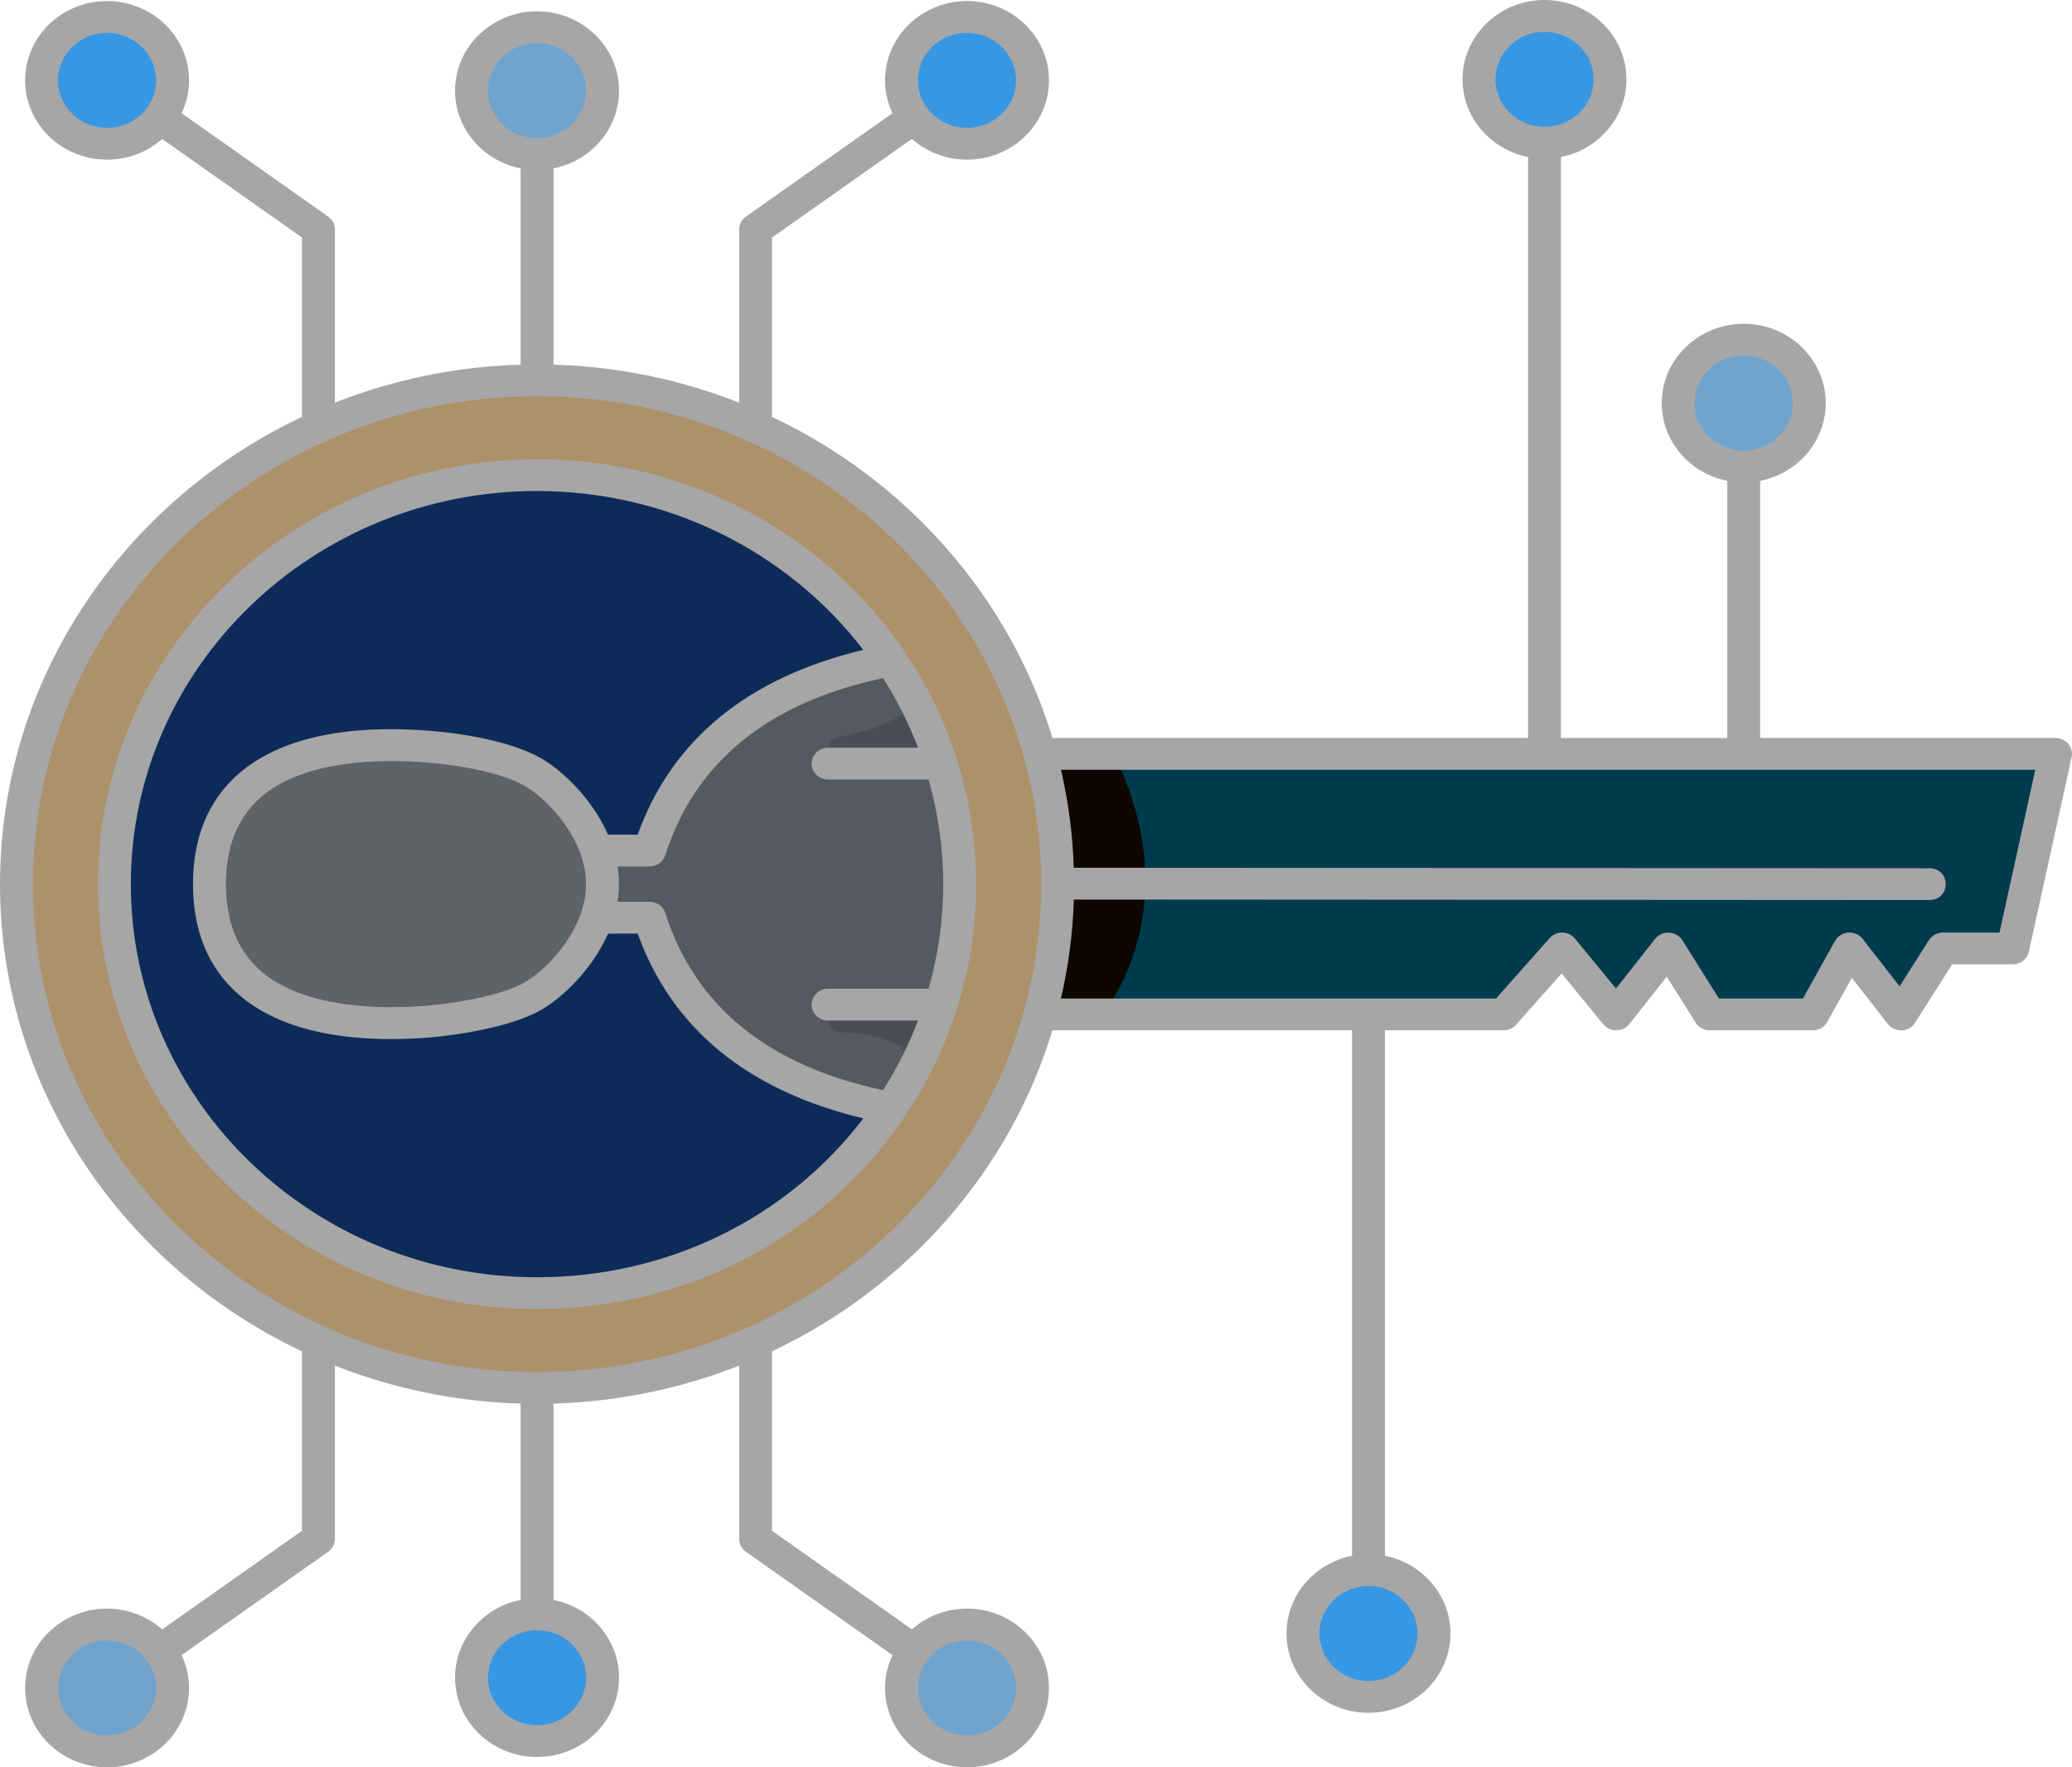 <svg width="34" height="29" viewBox="0 0 34 29" fill="none" xmlns="http://www.w3.org/2000/svg">
<path d="M17.066 16.646H17.067H22.456H24.673L25.633 15.565L26.521 16.646L27.375 15.565L28.055 16.646H29.747L30.348 15.565L31.194 16.646L31.882 15.565H33.029L33.73 12.371H28.613H25.344H17.067H17.066C16.45 13.796 16.45 15.221 17.066 16.646Z" fill="#003A4D"/>
<path d="M12.399 7.002C14.675 8.022 16.408 9.983 17.066 12.37C17.254 13.052 17.355 13.768 17.355 14.507C17.355 15.247 17.254 15.964 17.066 16.645C16.408 19.032 14.675 20.993 12.399 22.013C11.309 22.502 10.094 22.775 8.812 22.775C7.531 22.775 6.316 22.502 5.226 22.013C2.3 20.701 0.27 17.834 0.27 14.507C0.27 11.181 2.3 8.314 5.226 7.002C6.316 6.513 7.531 6.24 8.812 6.24C10.094 6.24 11.309 6.513 12.399 7.002Z" fill="#AD916A"/>
<path d="M1.877 14.509C1.877 18.216 4.982 21.221 8.812 21.221C11.242 21.221 13.38 20.012 14.618 18.182L14.594 10.84L14.613 10.828C13.373 9.002 11.238 7.796 8.812 7.796C4.982 7.796 1.877 10.802 1.877 14.509Z" fill="#0D2B59"/>
<path d="M26.42 1.301C26.42 0.726 25.938 0.26 25.344 0.26C24.75 0.26 24.269 0.726 24.269 1.301C24.269 1.876 24.75 2.342 25.344 2.342C25.938 2.342 26.42 1.876 26.42 1.301Z" fill="#3897E3"/>
<path d="M23.532 26.804C23.532 26.229 23.05 25.763 22.456 25.763C21.862 25.763 21.381 26.229 21.381 26.804C21.381 27.379 21.862 27.845 22.456 27.845C23.05 27.845 23.532 27.379 23.532 26.804Z" fill="#3897E3"/>
<path d="M14.793 1.319C14.793 0.744 15.274 0.278 15.868 0.278C16.462 0.278 16.943 0.744 16.943 1.319C16.943 1.893 16.462 2.36 15.868 2.36C15.511 2.36 15.195 2.191 14.999 1.932C14.869 1.76 14.793 1.548 14.793 1.319Z" fill="#3897E3"/>
<path d="M9.888 27.529C9.888 26.955 9.406 26.489 8.812 26.489C8.219 26.489 7.737 26.955 7.737 27.529C7.737 28.104 8.219 28.57 8.812 28.57C9.406 28.57 9.888 28.104 9.888 27.529Z" fill="#3897E3"/>
<path d="M0.681 1.319C0.681 0.744 1.163 0.278 1.757 0.278C2.351 0.278 2.832 0.744 2.832 1.319C2.832 1.548 2.756 1.76 2.626 1.932C2.43 2.191 2.114 2.36 1.757 2.36C1.163 2.36 0.681 1.893 0.681 1.319Z" fill="#3897E3"/>
<path d="M29.689 6.615C29.689 6.04 29.207 5.574 28.613 5.574C28.02 5.574 27.538 6.04 27.538 6.615C27.538 7.19 28.02 7.656 28.613 7.656C29.207 7.656 29.689 7.19 29.689 6.615Z" fill="#6FA4CE"/>
<path d="M14.999 27.086C15.195 26.827 15.511 26.658 15.868 26.658C16.462 26.658 16.943 27.124 16.943 27.699C16.943 28.274 16.462 28.74 15.868 28.74C15.274 28.74 14.793 28.274 14.793 27.699C14.793 27.47 14.869 27.258 14.999 27.086ZM0.681 27.699C0.681 27.124 1.163 26.658 1.757 26.658C2.114 26.658 2.431 26.827 2.626 27.086C2.756 27.258 2.832 27.47 2.832 27.699C2.832 28.274 2.351 28.74 1.757 28.74C1.163 28.74 0.681 28.274 0.681 27.699Z" fill="#6FA4CE"/>
<path d="M9.888 1.489C9.888 0.914 9.406 0.448 8.812 0.448C8.219 0.448 7.737 0.914 7.737 1.489C7.737 2.063 8.219 2.529 8.812 2.529C9.406 2.529 9.888 2.063 9.888 1.489Z" fill="#6FA4CE"/>
<path d="M14.594 10.838C11.709 11.393 10.941 13.069 10.659 13.956H9.793H9.792C9.299 14.303 9.308 14.67 9.792 15.057H9.793L10.659 15.058C10.942 15.947 11.714 17.63 14.618 18.18C14.661 18.117 14.703 18.053 14.744 17.987C15.037 17.52 15.273 17.017 15.442 16.484C15.641 15.859 15.748 15.195 15.748 14.507C15.748 13.818 15.641 13.154 15.442 12.529C15.303 12.091 15.119 11.671 14.894 11.277C14.806 11.123 14.713 10.973 14.613 10.826L14.594 10.838Z" fill="#555960"/>
<path d="M6.415 12.227C6.631 12.227 6.842 12.237 7.042 12.254C7.791 12.316 8.406 12.473 8.749 12.673C9.114 12.884 9.592 13.369 9.792 13.957C9.852 14.133 9.887 14.319 9.887 14.508C9.887 14.698 9.852 14.883 9.792 15.059C9.592 15.648 9.114 16.132 8.749 16.344C8.406 16.544 7.765 16.695 7.042 16.763C5.553 16.887 3.437 16.655 3.437 14.508C3.437 12.65 5.023 12.227 6.415 12.227Z" fill="#5F6368"/>
<path d="M13.775 12.09C14.168 12.017 15.038 11.805 14.944 11.37C15.147 11.737 15.314 12.125 15.442 12.53H13.817C13.691 12.53 13.588 12.43 13.588 12.308C13.588 12.201 13.666 12.11 13.775 12.09ZM13.823 16.485H15.442C15.334 16.826 15.197 17.156 15.037 17.472C14.874 17.032 14.182 16.951 13.816 16.94C13.689 16.936 13.588 16.836 13.588 16.713C13.588 16.587 13.693 16.485 13.823 16.485Z" fill="#494E56"/>
<path d="M17.355 14.508C17.355 15.248 17.255 15.965 17.066 16.646H17.067H18.088C18.088 16.646 18.774 15.842 18.794 14.508C18.803 13.898 18.673 13.177 18.273 12.371H17.067H17.066C17.255 13.053 17.355 13.769 17.355 14.508Z" fill="#0D0700"/>
<path d="M23.999 1.302C23.999 1.93 24.462 2.456 25.075 2.577V12.109H17.27C16.567 9.794 14.875 7.884 12.668 6.84V3.898L14.964 2.279C15.203 2.49 15.52 2.62 15.868 2.62C16.61 2.62 17.213 2.036 17.213 1.319C17.213 0.601 16.61 0.017 15.868 0.017C15.126 0.017 14.523 0.601 14.523 1.319C14.523 1.511 14.567 1.693 14.645 1.858L12.24 3.554C12.17 3.603 12.129 3.682 12.129 3.765V6.607C11.183 6.234 10.157 6.015 9.082 5.984L9.082 2.763C9.695 2.642 10.158 2.116 10.158 1.488C10.158 0.77 9.554 0.186 8.812 0.186C8.071 0.186 7.467 0.77 7.467 1.488C7.467 2.116 7.93 2.642 8.543 2.763L8.543 5.984C7.468 6.015 6.441 6.234 5.496 6.607V3.765C5.496 3.682 5.455 3.603 5.385 3.554L2.98 1.858C3.057 1.693 3.102 1.511 3.102 1.319C3.102 0.601 2.499 0.017 1.757 0.017C1.015 0.017 0.412 0.601 0.412 1.319C0.412 2.036 1.015 2.62 1.757 2.62C2.105 2.62 2.422 2.491 2.661 2.28L4.956 3.898V6.84C2.024 8.227 0 11.143 0 14.508C0 17.873 2.024 20.789 4.956 22.175V25.119L2.661 26.737C2.422 26.526 2.105 26.396 1.757 26.396C1.015 26.396 0.412 26.98 0.412 27.698C0.412 28.416 1.015 29 1.757 29C2.499 29 3.102 28.416 3.102 27.698C3.102 27.506 3.057 27.324 2.98 27.159L5.385 25.463C5.455 25.414 5.496 25.335 5.496 25.252V22.409C6.441 22.782 7.468 23.001 8.543 23.032V26.254C7.93 26.375 7.467 26.901 7.467 27.529C7.467 28.247 8.071 28.831 8.812 28.831C9.554 28.831 10.158 28.247 10.158 27.529C10.158 26.901 9.695 26.375 9.082 26.254V23.032C10.157 23 11.183 22.782 12.129 22.409V25.252C12.129 25.335 12.17 25.414 12.24 25.463L14.645 27.159C14.567 27.324 14.523 27.506 14.523 27.698C14.523 28.416 15.126 29 15.868 29C16.61 29 17.213 28.416 17.213 27.698C17.213 26.98 16.61 26.396 15.868 26.396C15.52 26.396 15.203 26.526 14.964 26.737L12.668 25.119V22.175C14.875 21.132 16.567 19.223 17.269 16.907H22.186V25.529C21.573 25.651 21.111 26.176 21.111 26.805C21.111 27.523 21.714 28.106 22.456 28.106C23.198 28.106 23.801 27.522 23.801 26.805C23.801 26.176 23.339 25.651 22.726 25.529V16.907H24.673C24.751 16.907 24.826 16.874 24.877 16.816L25.625 15.974L26.31 16.809C26.362 16.872 26.441 16.908 26.524 16.907C26.607 16.907 26.686 16.869 26.736 16.805L27.35 16.026L27.825 16.782C27.873 16.86 27.961 16.907 28.055 16.907H29.746C29.846 16.907 29.937 16.855 29.984 16.77L30.387 16.046L30.979 16.804C31.032 16.873 31.118 16.911 31.207 16.907C31.296 16.903 31.377 16.857 31.424 16.783L32.033 15.825H33.029C33.156 15.825 33.266 15.739 33.292 15.618L33.994 12.425C33.998 12.407 34 12.389 34 12.371C34 12.311 33.979 12.253 33.94 12.206C33.889 12.145 33.812 12.11 33.73 12.11H28.883V7.89C29.496 7.769 29.959 7.243 29.959 6.615C29.959 5.897 29.355 5.313 28.613 5.313C27.872 5.313 27.268 5.897 27.268 6.615C27.268 7.243 27.731 7.769 28.344 7.89V12.11H25.614V2.577C26.227 2.456 26.689 1.93 26.689 1.302C26.689 0.584 26.086 -1.90735e-06 25.344 -1.90735e-06C24.603 -1.90735e-06 23.999 0.584 23.999 1.302ZM15.062 1.319C15.062 0.889 15.424 0.539 15.868 0.539C16.312 0.539 16.673 0.889 16.673 1.319C16.673 1.748 16.312 2.098 15.868 2.098C15.424 2.098 15.062 1.748 15.062 1.319ZM8.007 1.488C8.007 1.058 8.368 0.708 8.812 0.708C9.257 0.708 9.618 1.058 9.618 1.488C9.618 1.917 9.257 2.267 8.812 2.267C8.368 2.267 8.007 1.917 8.007 1.488ZM0.951 1.319C0.951 0.889 1.313 0.539 1.757 0.539C2.201 0.539 2.562 0.889 2.562 1.319C2.562 1.748 2.201 2.098 1.757 2.098C1.313 2.098 0.951 1.748 0.951 1.319ZM2.562 27.698C2.562 28.128 2.201 28.478 1.757 28.478C1.313 28.478 0.951 28.128 0.951 27.698C0.951 27.268 1.313 26.919 1.757 26.919C2.201 26.919 2.562 27.268 2.562 27.698ZM9.618 27.529C9.618 27.959 9.257 28.309 8.812 28.309C8.368 28.309 8.007 27.959 8.007 27.529C8.007 27.099 8.368 26.75 8.812 26.75C9.257 26.75 9.618 27.099 9.618 27.529ZM16.673 27.698C16.673 28.128 16.312 28.478 15.868 28.478C15.424 28.478 15.062 28.128 15.062 27.698C15.062 27.268 15.424 26.919 15.868 26.919C16.312 26.919 16.673 27.268 16.673 27.698ZM23.261 26.805C23.261 27.235 22.9 27.584 22.456 27.584C22.012 27.584 21.651 27.235 21.651 26.805C21.651 26.375 22.012 26.025 22.456 26.025C22.9 26.025 23.261 26.375 23.261 26.805ZM27.808 6.615C27.808 6.185 28.169 5.835 28.613 5.835C29.058 5.835 29.419 6.185 29.419 6.615C29.419 7.045 29.058 7.394 28.613 7.394C28.169 7.394 27.808 7.045 27.808 6.615ZM33.397 12.632L32.81 15.303H31.882C31.788 15.303 31.701 15.35 31.652 15.427L31.171 16.184L30.564 15.406C30.508 15.335 30.419 15.297 30.328 15.303C30.236 15.31 30.154 15.362 30.111 15.44L29.585 16.385H28.207L27.606 15.428C27.559 15.354 27.478 15.308 27.389 15.303C27.3 15.299 27.215 15.337 27.16 15.405L26.517 16.221L25.844 15.401C25.794 15.34 25.718 15.304 25.638 15.303C25.558 15.301 25.48 15.335 25.428 15.394L24.549 16.385H17.409C17.532 15.86 17.604 15.317 17.621 14.761L31.657 14.769C32.017 14.769 32.017 14.247 31.658 14.247L17.62 14.239C17.602 13.688 17.531 13.151 17.41 12.632L33.397 12.632ZM17.085 14.508C17.085 18.922 13.374 22.514 8.812 22.514C4.251 22.514 0.54 18.922 0.54 14.508C0.54 10.093 4.251 6.502 8.812 6.502C13.374 6.502 17.085 10.093 17.085 14.508ZM26.15 1.302C26.15 1.732 25.789 2.081 25.344 2.081C24.9 2.081 24.539 1.732 24.539 1.302C24.539 0.872 24.9 0.522 25.344 0.522C25.788 0.522 26.15 0.872 26.15 1.302ZM1.607 14.508C1.607 18.353 4.839 21.481 8.812 21.481C11.351 21.481 13.655 20.226 14.974 18.124C15.657 17.037 16.018 15.786 16.018 14.508C16.018 13.335 15.711 12.174 15.13 11.152C13.862 8.921 11.441 7.535 8.813 7.535C4.839 7.535 1.607 10.663 1.607 14.508ZM14.657 11.404C14.815 11.682 14.951 11.971 15.064 12.269H13.588C13.439 12.269 13.318 12.386 13.318 12.53C13.318 12.674 13.439 12.791 13.588 12.791H15.237C15.396 13.348 15.478 13.926 15.478 14.508C15.478 15.091 15.396 15.668 15.238 16.224H13.588C13.439 16.224 13.318 16.341 13.318 16.485C13.318 16.63 13.439 16.747 13.588 16.747H15.064C14.918 17.13 14.734 17.501 14.513 17.853C14.506 17.865 14.498 17.876 14.49 17.888C12.604 17.487 11.403 16.51 10.917 14.982C10.883 14.872 10.778 14.797 10.659 14.797L10.133 14.797C10.148 14.703 10.157 14.606 10.157 14.508C10.157 14.409 10.148 14.313 10.133 14.218H10.659C10.778 14.218 10.883 14.143 10.917 14.034C11.403 12.506 12.604 11.529 14.49 11.127C14.547 11.218 14.604 11.31 14.657 11.404ZM8.61 16.12C8.311 16.293 7.715 16.436 7.015 16.502C6.298 16.562 4.991 16.564 4.265 15.92C3.895 15.591 3.707 15.116 3.707 14.508C3.707 13.9 3.895 13.425 4.265 13.095C4.992 12.45 6.302 12.454 7.019 12.513C7.7 12.57 8.295 12.713 8.61 12.896C9.028 13.139 9.617 13.799 9.617 14.508C9.617 15.216 9.028 15.877 8.61 16.12ZM14.166 10.664C12.27 11.118 11.026 12.136 10.464 13.696H9.977C9.718 13.107 9.232 12.648 8.888 12.448C8.5 12.223 7.835 12.057 7.065 11.993C6.082 11.911 4.735 11.97 3.9 12.711C3.414 13.143 3.167 13.747 3.167 14.508C3.167 15.268 3.414 15.873 3.9 16.305C4.735 17.046 6.082 17.104 7.065 17.023C7.852 16.948 8.518 16.782 8.888 16.567C9.232 16.368 9.718 15.909 9.977 15.32L10.464 15.32C11.026 16.88 12.27 17.898 14.167 18.352C12.912 19.994 10.953 20.959 8.813 20.959C5.137 20.959 2.147 18.065 2.147 14.508C2.147 10.951 5.137 8.057 8.813 8.057C10.939 8.057 12.918 9.038 14.166 10.664Z" fill="#A6A6A6"/>
</svg>
